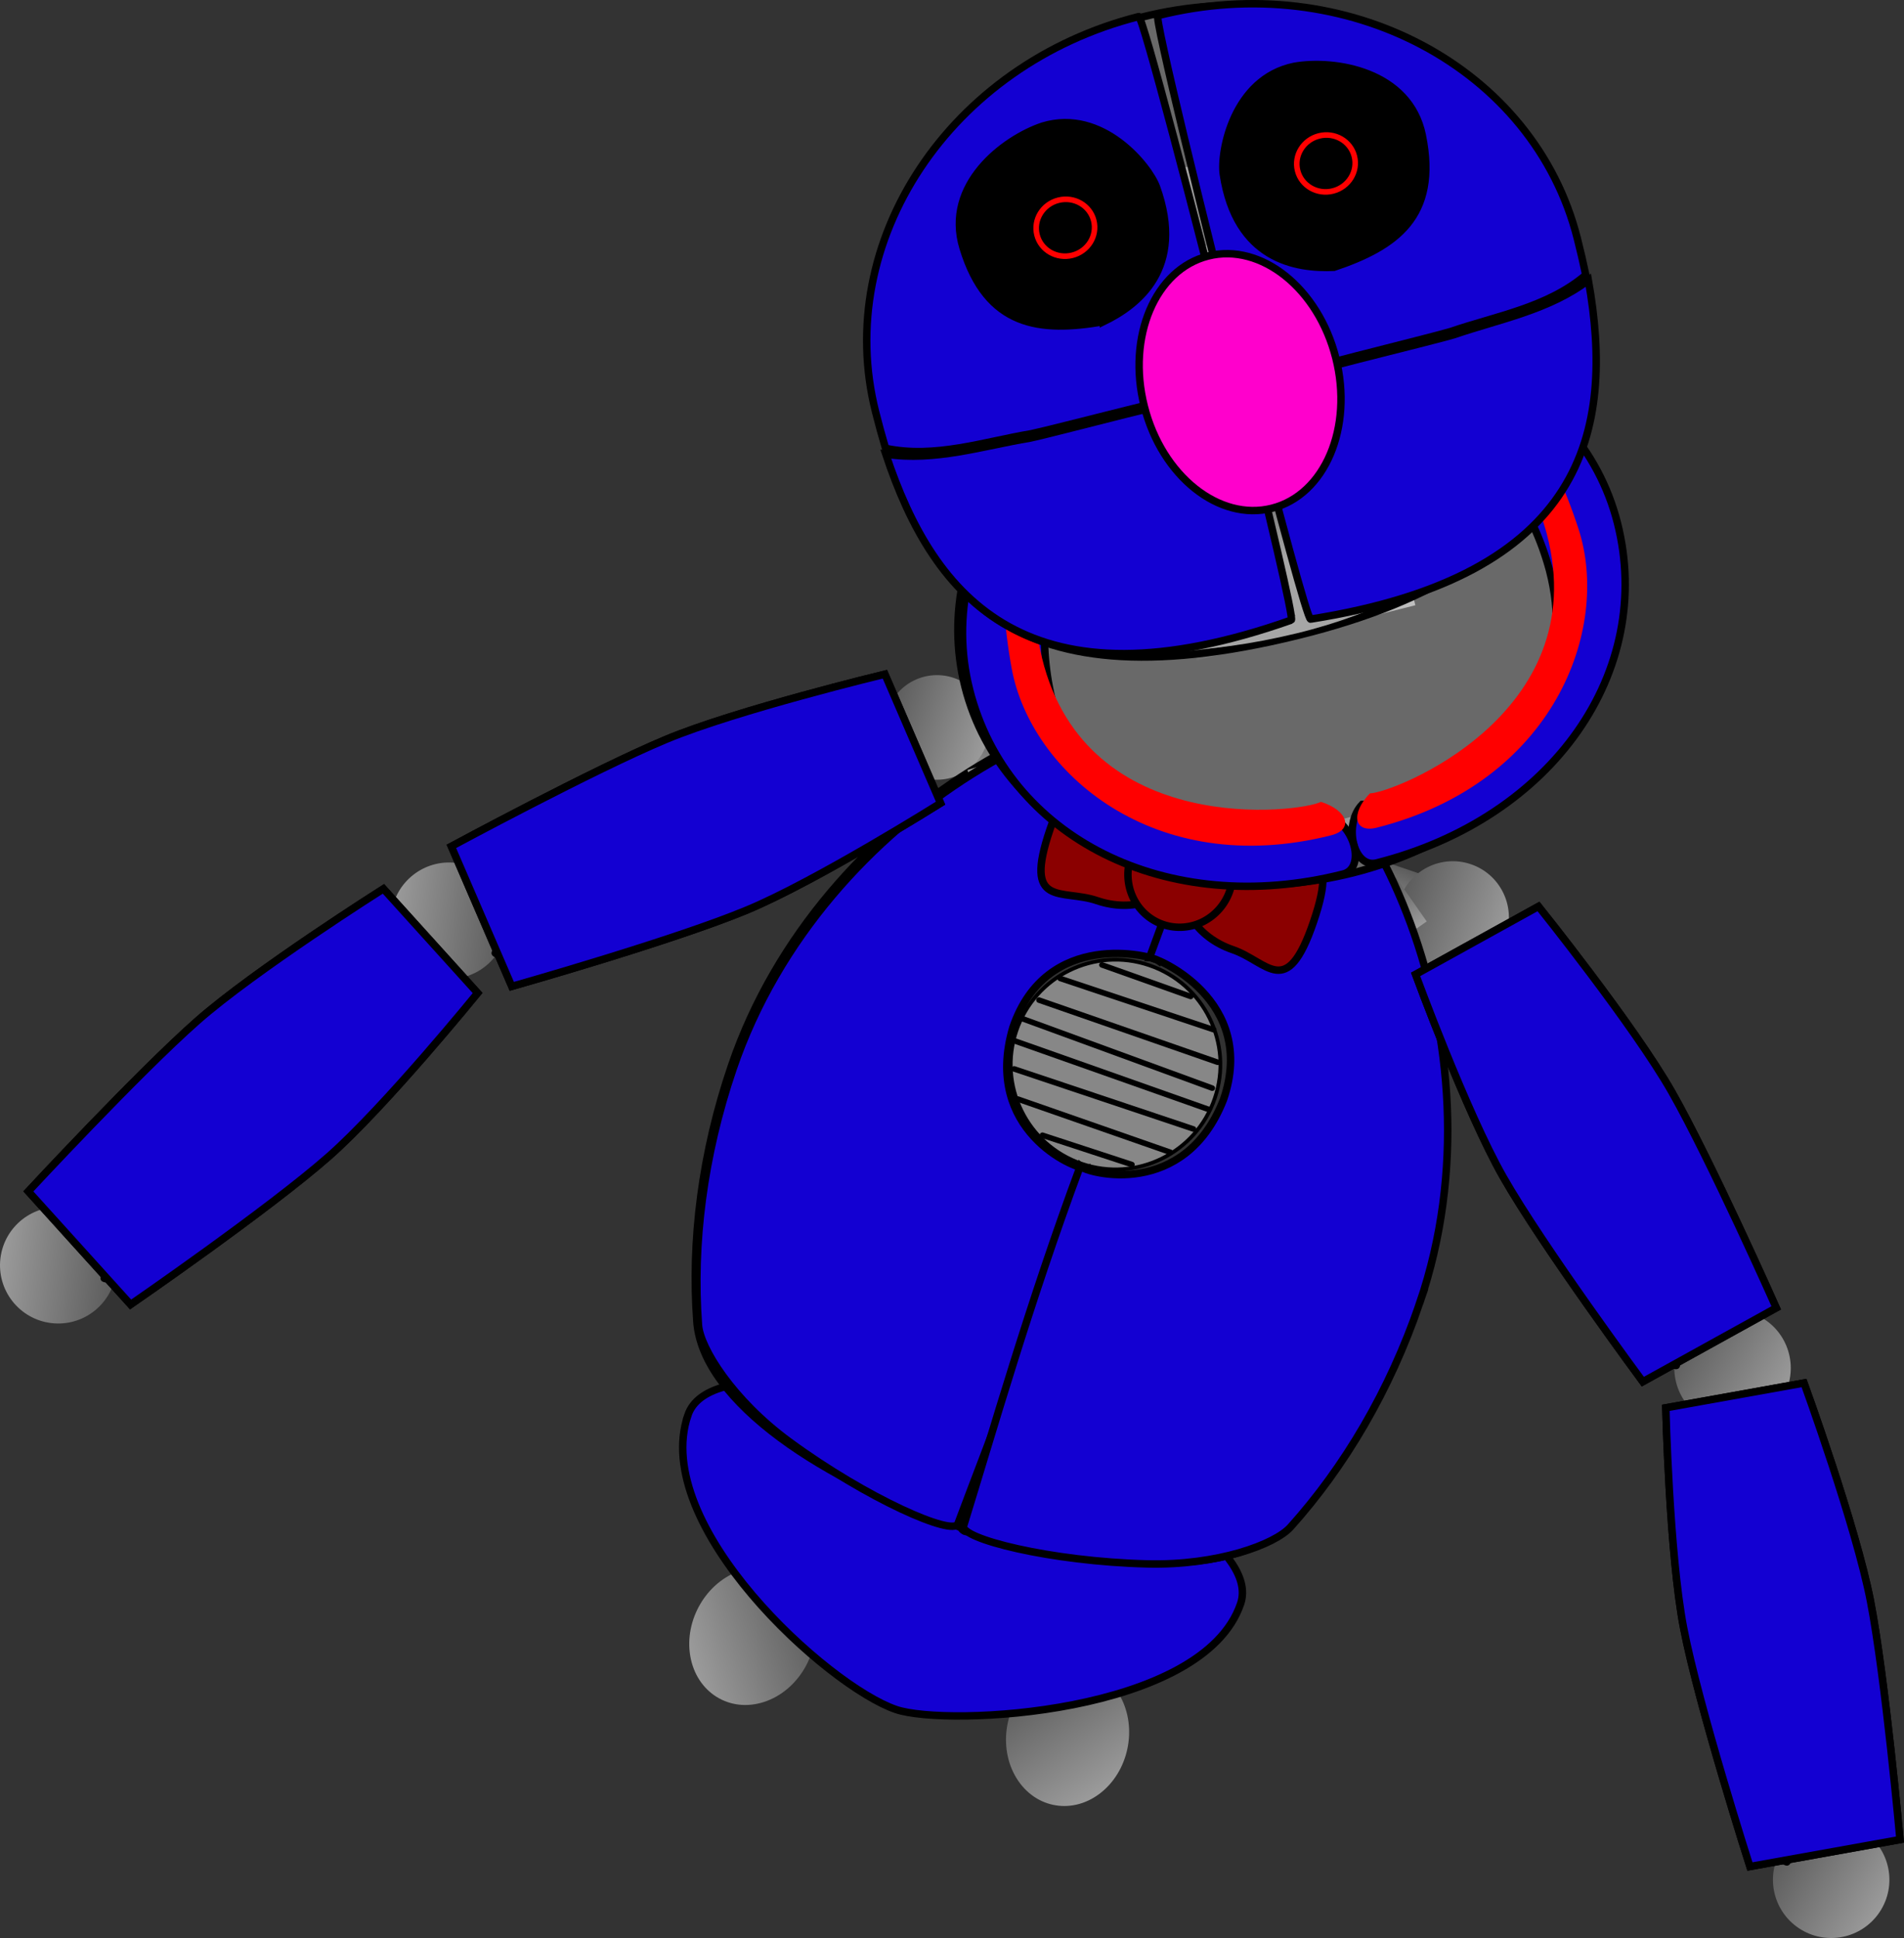 <svg version="1.1" xmlns="http://www.w3.org/2000/svg" xmlns:xlink="http://www.w3.org/1999/xlink" width="511.457" height="520.461" viewBox="0,0,511.457,520.461"><rect x="0" y="0" width="511.457" height="520.461" fill="#333333" stroke="none"/><defs><linearGradient x1="-61.591" y1="203.108" x2="-66.239" y2="216.722" gradientUnits="userSpaceOnUse" id="color-1"><stop offset="0" stop-color="#5c5c5c"/><stop offset="1" stop-color="#9b9b9b"/></linearGradient><linearGradient x1="-144.153" y1="179.916" x2="-117.574" y2="188.991" gradientUnits="userSpaceOnUse" id="color-2"><stop offset="0" stop-color="#5c5c5c"/><stop offset="1" stop-color="#9b9b9b"/></linearGradient><linearGradient x1="-163.777" y1="423.107" x2="-197.117" y2="433.934" gradientUnits="userSpaceOnUse" id="color-3"><stop offset="0" stop-color="#5c5c5c"/><stop offset="1" stop-color="#9b9b9b"/></linearGradient><linearGradient x1="-6.548" y1="230.578" x2="21.951" y2="240.308" gradientUnits="userSpaceOnUse" id="color-4"><stop offset="0" stop-color="#5c5c5c"/><stop offset="1" stop-color="#9b9b9b"/></linearGradient><linearGradient x1="-105.663" y1="440.796" x2="-85.906" y2="469.752" gradientUnits="userSpaceOnUse" id="color-5"><stop offset="0" stop-color="#5c5c5c"/><stop offset="1" stop-color="#9b9b9b"/></linearGradient><linearGradient x1="-50.211" y1="254.626" x2="-41.961" y2="266.411" gradientUnits="userSpaceOnUse" id="color-6"><stop offset="0" stop-color="#5c5c5c"/><stop offset="1" stop-color="#9b9b9b"/></linearGradient><linearGradient x1="-93.468" y1="241.304" x2="-107.203" y2="245.583" gradientUnits="userSpaceOnUse" id="color-7"><stop offset="0" stop-color="#5c5c5c"/><stop offset="1" stop-color="#9b9b9b"/></linearGradient><linearGradient x1="-111.832" y1="337.536" x2="-95.625" y2="343.069" gradientUnits="userSpaceOnUse" id="color-8"><stop offset="0" stop-color="#5c5c5c"/><stop offset="1" stop-color="#9b9b9b"/></linearGradient><linearGradient x1="-111.257" y1="170.051" x2="38.164" y2="132.247" gradientUnits="userSpaceOnUse" id="color-9"><stop offset="0" stop-color="#6c6c6c"/><stop offset="1" stop-color="#c4c4c4"/></linearGradient><linearGradient x1="-68.945" y1="135.627" x2="-10.173" y2="120.757" gradientUnits="userSpaceOnUse" id="color-10"><stop offset="0" stop-color="#6e6e6e"/><stop offset="1" stop-color="#c0c0c0"/></linearGradient><linearGradient x1="-63.972" y1="33.954" x2="-55.529" y2="67.325" gradientUnits="userSpaceOnUse" id="color-11"><stop offset="0" stop-color="#a6a6a6"/><stop offset="1" stop-color="#707070"/></linearGradient><linearGradient x1="-58.867" y1="55.18" x2="-42.611" y2="119.431" gradientUnits="userSpaceOnUse" id="color-12"><stop offset="0" stop-color="#a6a6a6"/><stop offset="1" stop-color="#707070"/></linearGradient><linearGradient x1="-104.424" y1="48.885" x2="-65.224" y2="122.305" gradientUnits="userSpaceOnUse" id="color-13"><stop offset="0" stop-color="#a6a6a6"/><stop offset="1" stop-color="#707070"/></linearGradient><linearGradient x1="-21.654" y1="30.593" x2="-21.22" y2="113.822" gradientUnits="userSpaceOnUse" id="color-14"><stop offset="0" stop-color="#a6a6a6"/><stop offset="1" stop-color="#707070"/></linearGradient><linearGradient x1="-46.143" y1="104.426" x2="-41.48" y2="122.854" gradientUnits="userSpaceOnUse" id="color-15"><stop offset="0" stop-color="#a6a6a6"/><stop offset="1" stop-color="#707070"/></linearGradient><linearGradient x1="-45.202" y1="121.676" x2="-40.659" y2="139.632" gradientUnits="userSpaceOnUse" id="color-16"><stop offset="0" stop-color="#707070"/><stop offset="1" stop-color="#a6a6a6"/></linearGradient><linearGradient x1="95.898" y1="485.916" x2="122.774" y2="501.92" gradientUnits="userSpaceOnUse" id="color-17"><stop offset="0" stop-color="#5c5c5c"/><stop offset="1" stop-color="#9b9b9b"/></linearGradient><linearGradient x1="69.403" y1="348.49" x2="96.279" y2="364.494" gradientUnits="userSpaceOnUse" id="color-18"><stop offset="0" stop-color="#5c5c5c"/><stop offset="1" stop-color="#9b9b9b"/></linearGradient><linearGradient x1="38.977" y1="299.393" x2="51.552" y2="292.438" gradientUnits="userSpaceOnUse" id="color-19"><stop offset="0" stop-color="#5c5c5c"/><stop offset="1" stop-color="#9b9b9b"/></linearGradient><linearGradient x1="88.348" y1="426.478" x2="102.493" y2="423.94" gradientUnits="userSpaceOnUse" id="color-20"><stop offset="0" stop-color="#5c5c5c"/><stop offset="1" stop-color="#9b9b9b"/></linearGradient><linearGradient x1="-351.389" y1="330.777" x2="-382.441" y2="327.003" gradientUnits="userSpaceOnUse" id="color-21"><stop offset="0" stop-color="#5c5c5c"/><stop offset="1" stop-color="#9b9b9b"/></linearGradient><linearGradient x1="-246.381" y1="238.25" x2="-277.433" y2="234.476" gradientUnits="userSpaceOnUse" id="color-22"><stop offset="0" stop-color="#5c5c5c"/><stop offset="1" stop-color="#9b9b9b"/></linearGradient><linearGradient x1="-192.283" y1="218.012" x2="-197.979" y2="204.819" gradientUnits="userSpaceOnUse" id="color-23"><stop offset="0" stop-color="#5c5c5c"/><stop offset="1" stop-color="#9b9b9b"/></linearGradient><linearGradient x1="-309.065" y1="288.367" x2="-318.704" y2="277.709" gradientUnits="userSpaceOnUse" id="color-24"><stop offset="0" stop-color="#5c5c5c"/><stop offset="1" stop-color="#9b9b9b"/></linearGradient></defs><g transform="translate(382.557,10.901)"><g data-paper-data="{&quot;isPaintingLayer&quot;:true}" fill-rule="nonzero" stroke-linejoin="miter" stroke-miterlimit="10" stroke-dasharray="" stroke-dashoffset="0" style="mix-blend-mode: normal"><path d="M-134.956,193.26l4.648,-13.614l137.434,46.924l-4.648,13.614z" fill="url(#color-1)" stroke="none" stroke-width="0" stroke-linecap="butt"/><path d="M-117.574,188.991c-2.506,7.34 -10.487,11.258 -17.827,8.752c-7.34,-2.506 -11.258,-10.487 -8.752,-17.827c2.506,-7.34 10.487,-11.258 17.827,-8.752c7.34,2.506 11.258,10.487 8.752,17.827z" fill="url(#color-2)" stroke="none" stroke-width="0" stroke-linecap="butt"/><path d="M-197.117,433.934c-1.726,-9.747 4.338,-20.072 13.545,-23.062c9.207,-2.99 18.069,2.487 19.795,12.234c1.726,9.747 -4.338,20.072 -13.545,23.062c-9.207,2.99 -18.069,-2.487 -19.795,-12.234z" data-paper-data="{&quot;index&quot;:null}" fill="url(#color-3)" stroke="none" stroke-width="0" stroke-linecap="butt"/><path d="M21.951,240.308c-2.687,7.87 -11.245,12.071 -19.115,9.384c-7.87,-2.687 -12.071,-11.245 -9.384,-19.115c2.687,-7.87 11.245,-12.071 19.115,-9.384c7.87,2.687 12.071,11.245 9.384,19.115z" fill="url(#color-4)" stroke="none" stroke-width="0" stroke-linecap="butt"/><path d="M-85.906,469.752c-7.326,6.656 -17.688,5.57 -23.144,-2.426c-5.456,-7.996 -3.939,-19.874 3.387,-26.53c7.326,-6.656 17.688,-5.57 23.144,2.426c5.456,7.996 3.939,19.874 -3.387,26.53z" fill="url(#color-5)" stroke="none" stroke-width="0" stroke-linecap="butt"/><path d="M-197.764,369.127c10.13,-29.67 158.584,21.017 148.454,50.687c-10.13,29.67 -78.802,33.08 -92.569,28.379c-18.305,-6.25 -66.015,-49.396 -55.885,-79.066z" fill="#1300d2" stroke="#000000" stroke-width="2" stroke-linecap="butt"/><path d="M-50.206,179.358c28.813,10.764 72.862,88.558 48.841,158.911c-7.832,22.938 -19.574,42.959 -33.612,58.924c-29.019,33.002 -157.187,-10.035 -160.385,-53.145c-1.607,-21.671 1.293,-45.295 9.328,-68.83c24.021,-70.353 101.803,-108.571 135.828,-95.86z" fill="#696969" stroke="#000000" stroke-width="2" stroke-linecap="butt"/><path d="M-92.861,284.481l85.3,-59.711l8.25,11.785l-85.3,59.711z" fill="url(#color-6)" stroke="none" stroke-width="0" stroke-linecap="butt"/><path d="M-91.717,295.288l-30.972,-99.41l13.734,-4.279l30.972,99.41z" data-paper-data="{&quot;index&quot;:null}" fill="url(#color-7)" stroke="none" stroke-width="0" stroke-linecap="butt"/><path d="M-131.863,396.204l40.062,-117.337l16.207,5.533l-40.062,117.337z" fill="url(#color-8)" stroke="none" stroke-width="0" stroke-linecap="butt"/><path d="M-72.852,284.238c1.286,-2.224 3.51,-0.938 3.51,-0.938l1.717,1.063c0.77,0.718 1.54,1.435 2.31,2.153c3.405,5.387 6.235,11.941 8.758,18.204c1.999,-0.265 3.943,-1.021 5.763,-2.465c4.255,-3.376 2.873,-9.163 3.707,-13.735c1.016,-5.57 4.341,-10.534 5.492,-16.083c1.677,-8.084 -1.477,-18.107 -4.408,-25.592c-2.767,-7.237 -11.255,-11.148 -12.894,-18.522c-1.381,-6.216 2.701,-11.913 2.49,-17.927c-1.102,2.182 -2.601,4.118 -4.627,5.696c-4.999,3.893 -13.608,6.441 -19.658,7.784c-3.928,0.872 -10.495,0.423 -14.043,2.522c-2.729,1.615 -4.234,4.723 -6.394,7.045c-8.484,9.123 -20.52,18.737 -11.424,31.365c2.044,2.838 3.963,4.816 7.317,5.886l1.085,0.37c0,0 2.431,0.83 1.601,3.261c-0.83,2.431 -3.261,1.601 -3.261,1.601l-1.085,-0.37c-8.704,-3.113 -18.07,-16.232 -13.821,-25.969c3.197,-7.326 10.466,-13.88 15.825,-19.643c0.62,-0.667 7.153,-7.741 7.601,-8.004c4.155,-2.437 10.896,-2.069 15.488,-3.081c5.376,-1.185 13.222,-3.454 17.694,-6.884c4.291,-3.292 5.486,-9.413 5.647,-15.894c-1.477,-6.206 -3.805,-12.215 -7.337,-17.174c0,0 -1.481,-2.099 0.618,-3.58c2.099,-1.481 3.58,0.618 3.58,0.618c0.923,1.319 1.779,2.705 2.569,4.143c-0.01,-0.607 -0.011,-1.19 0.002,-1.746c0,0 0.059,-2.568 2.627,-2.51c2.568,0.059 2.509,2.627 2.509,2.627c-0.108,4.748 0.405,10.442 0.381,16.083c1.255,5.029 1.968,10.183 2.21,15.092c0.295,5.987 -3.702,11.707 -2.555,17.69c0.684,3.565 5.148,5.895 7.326,8.381c2.348,2.681 4.005,5.962 5.316,9.276c3.291,8.493 6.527,19.351 4.657,28.475c-1.139,5.558 -4.499,10.536 -5.493,16.09c-1.099,6.142 0.193,12.118 -5.46,16.663c-2.274,1.828 -4.666,2.886 -7.112,3.37c0.047,0.118 0.093,0.235 0.139,0.352c1.793,4.526 2.406,8.883 5.6,12.732c9.945,11.983 18.854,-7.505 19.786,-15.622c-0.42,-22.108 -2.593,-45.945 15.544,-62.603c2.595,-2.384 5.62,-3.9 8.727,-5.308c-0.277,1.26 0.43,2.554 1.68,2.98c0.144,0.049 0.29,0.085 0.436,0.108c0.065,0.459 0.253,0.891 0.541,1.251c-2.852,1.26 -5.629,2.636 -7.911,4.754c-16.944,15.733 -14.226,38.385 -13.885,59.068c-0.614,5.239 -1.596,11.416 -4.815,15.803c-6.141,8.371 -16.86,11.293 -24.05,2.855c-3.645,-4.278 -4.437,-9.077 -6.429,-14.127c-0.263,-0.666 -0.528,-1.344 -0.798,-2.03c-5.895,-0.598 -11.827,-3.61 -16.944,-6.433c-0.935,-0.628 -1.87,-1.256 -2.805,-1.885l0.062,0.115c0,0 -2.431,-0.83 -1.601,-3.261c0.83,-2.431 3.261,-1.601 3.261,-1.601l1.147,0.485c0.871,0.587 1.742,1.174 2.612,1.761c3.543,1.946 7.799,4.347 12.105,5.365c-2.063,-5.084 -4.355,-10.254 -7.039,-14.532c-0.613,-0.553 -1.226,-1.106 -1.84,-1.659l-0.813,-0.399c0,0 -2.224,-1.286 -0.938,-3.51z" fill="#000000" stroke="none" stroke-width="0.5" stroke-linecap="butt"/><path d="M-97.346,291.963c0.333,2.547 -2.214,2.88 -2.214,2.88l-1.75,0.097c-5.2,2.463 -9.256,6.816 -13.688,10.52c-16.126,13.35 -38.823,3.323 -41.646,-17.248c-1.586,-11.554 8.482,-25.161 16.975,-31.602c13.257,-11.341 18.235,-23.151 19.486,-40.288c0.318,-4.359 0.18,-11.28 -2.613,-15.54c0.793,-0.248 1.31,-0.849 1.31,-0.849c0.742,-0.886 1.58,-1.717 2.508,-2.417c2.787,3.956 3.699,9.307 3.941,14.359c0.955,19.988 -6.388,35.838 -21.407,48.735c-7.324,5.545 -14.212,15.142 -15.356,24.675c-0.319,2.658 1.023,5.31 2.15,7.551c1.997,3.973 3.864,8.822 7.907,11.273c7.986,4.841 16.808,3.026 23.452,-2.589c4.818,-4.027 9.118,-8.433 14.745,-11.203l3.322,-0.566c0,0 2.547,-0.333 2.88,2.214z" fill="#000000" stroke="none" stroke-width="0.5" stroke-linecap="butt"/><path d="M-80.498,286.934c2.431,0.83 1.601,3.261 1.601,3.261l-0.759,1.806c-3.568,4.643 -6.176,10.158 -10.194,14.456c-2.206,2.361 -7.254,4.895 -8.105,8.494c-0.876,3.703 1.623,8.133 3.003,11.355c3.113,7.268 7.715,13.651 11.009,20.877c0.139,2.942 0.76,6.058 -0.81,8.83c-5.66,9.988 -23.47,10.667 -33.449,13.052c-2.907,0.695 -6.424,-0.084 -8.799,1.731c-0.705,0.539 -0.291,1.753 -0.351,2.638c-0.313,4.633 -0.145,8.369 1.073,12.854c1.198,4.413 2.582,7.339 5.378,10.936c0,0 1.573,2.031 -0.458,3.604c-2.031,1.573 -3.604,-0.458 -3.604,-0.458c-3.185,-4.126 -4.911,-7.695 -6.276,-12.738c-1.222,-4.516 -3.66,-16.528 0.653,-20.518c0.686,-0.635 9.777,-2.709 11.188,-3.046c9.536,-2.279 30.907,-2.601 30.463,-15.667c-4.64,-9.674 -16.824,-23.182 -13.978,-34.801c1.189,-4.853 6.26,-7.405 9.349,-10.693c3.882,-4.133 6.394,-9.544 9.83,-14.032l-0.026,-0.339c0,0 0.83,-2.431 3.261,-1.601z" fill="#000000" stroke="none" stroke-width="0.5" stroke-linecap="butt"/><g><path d="M-128.958,298.126l22.577,-66.124l68.879,23.517l-22.577,66.124z" fill="#323232" stroke="none" stroke-width="0" stroke-linecap="butt"/><g stroke="#000000"><path d="M-73.795,248.343c14.715,5.024 22.571,21.026 17.547,35.741c-5.024,14.715 -21.026,22.571 -35.741,17.547c-14.715,-5.024 -22.571,-21.026 -17.547,-35.741c5.024,-14.715 21.026,-22.571 35.741,-17.547z" fill="#878787" stroke-width="1" stroke-linecap="butt"/><path d="M-56.532,265.634l-41.214,-13.761" fill="none" stroke-width="1.5" stroke-linecap="round"/><path d="M-55.482,274.368l-47.97,-16.689" fill="none" stroke-width="1.5" stroke-linecap="round"/><path d="M-107.944,262.66l51.019,18.66" fill="none" stroke-width="1.5" stroke-linecap="round"/><path d="M-109.868,268.673l52.042,18.389" fill="none" stroke-width="1.5" stroke-linecap="round"/><path d="M-62.717,256.7l-23.834,-8.472" fill="none" stroke-width="1.5" stroke-linecap="round"/><path d="M-68.138,298.566l-41.024,-14.317" data-paper-data="{&quot;index&quot;:null}" fill="none" stroke-width="1.5" stroke-linecap="round"/><path d="M-110.125,276.165l48.16,16.133" data-paper-data="{&quot;index&quot;:null}" fill="none" stroke-width="1.5" stroke-linecap="round"/><path d="M-78.495,301.852l-24.038,-7.873" data-paper-data="{&quot;index&quot;:null}" fill="none" stroke-width="1.5" stroke-linecap="round"/></g></g><path d="M-49.779,180.227c0.4,0.083 -8.979,26.212 -21.661,66.812c-1.675,-1.249 -30.008,-8.668 -39.054,18.056c-8.063,27.539 16.652,37.982 19.505,37.692c-11.735,37.617 -25.128,71.128 -34.273,95.556c-1.244,3.323 -24.209,-6.607 -45.319,-22.114c-15.184,-11.154 -23.89,-25.057 -24.354,-31.312c-1.608,-21.671 1.293,-45.295 9.328,-68.83c24.021,-70.353 101.803,-108.571 135.828,-95.86z" fill="#1300d2" stroke="#000000" stroke-width="2" stroke-linecap="butt"/><path d="M-1.196,339.05c-8.036,23.535 -20.188,44 -34.714,60.163c-4.193,4.666 -19.583,10.341 -38.418,9.88c-26.186,-0.641 -50.428,-6.829 -49.38,-10.219c7.704,-24.921 17.602,-59.625 31.322,-96.564c2.08,1.975 28.021,8.827 38.484,-17.893c9.186,-26.677 -17.768,-38.134 -19.857,-38.17c14.796,-39.878 23.354,-66.287 23.722,-66.108c34.693,10.751 72.862,88.558 48.841,158.911z" fill="#1300d2" stroke="#000000" stroke-width="2" stroke-linecap="butt"/><g fill="#8b0000" stroke="#000000" stroke-width="2" stroke-linecap="butt"><path d="M-66.136,223.549c-2.506,7.34 -12.229,10.664 -21.717,7.424c-9.488,-3.239 -19.907,2.122 -12.642,-19.155c7.486,-21.926 12.229,-10.664 21.717,-7.424c9.488,3.239 15.148,11.815 12.642,19.155z"/><path d="M-42.371,217.548c9.488,3.239 20.128,-2.771 12.642,19.155c-7.265,21.277 -12.229,10.664 -21.717,7.424c-9.488,-3.239 -15.148,-11.815 -12.642,-19.155c2.506,-7.34 12.229,-10.664 21.717,-7.424z" data-paper-data="{&quot;index&quot;:null}"/><path d="M-52.198,228.308c-2.567,7.519 -10.598,11.582 -17.938,9.076c-7.34,-2.506 -11.209,-10.633 -8.641,-18.151c2.567,-7.519 10.598,-11.582 17.938,-9.076c7.34,2.506 11.209,10.633 8.641,18.151z"/></g><path d="M-55.324,80.042c47.588,-12.04 94.29,10.311 104.312,49.921c10.022,39.611 -20.432,81.482 -68.02,93.522c-47.588,12.04 -94.29,-10.311 -104.312,-49.921c-10.022,-39.611 20.432,-81.482 68.02,-93.522z" fill="#696969" stroke="#000000" stroke-width="2" stroke-linecap="butt"/><path d="M-51.752,91.049c41.261,-10.439 81.518,8.006 89.916,41.198c8.398,33.192 -18.243,68.563 -59.505,79.002c-41.261,10.439 -81.518,-8.006 -89.916,-41.198c-8.398,-33.192 18.243,-68.563 59.505,-79.002z" fill="none" stroke="url(#color-9)" stroke-width="4.5" stroke-linecap="butt"/><g stroke="#000000" stroke-linecap="butt"><path d="M51.931,129.572c10.022,39.611 -17.115,79.23 -64.703,91.27c-6.131,1.551 -9.089,-10.273 -3.853,-15.711c6.054,-0.05 63.004,-14.391 50.276,-62.95c-18.145,-67.002 -110.899,-56.239 -86.032,-62.531c47.588,-12.04 94.29,10.311 104.312,49.921z" data-paper-data="{&quot;index&quot;:null}" fill="#1300d2" stroke-width="2"/><path d="M-12.717,211.37c-6.131,1.551 -7.094,-3.772 -1.858,-9.21c6.054,-0.05 60.268,-21.055 47.539,-69.614c-18.145,-67.002 -110.157,-56.077 -85.29,-62.368c47.588,-12.04 79.531,17.033 93.801,60.988c8.726,26.881 -6.604,68.164 -54.192,80.204z" data-paper-data="{&quot;index&quot;:null}" fill="#ff0000" stroke-width="0"/></g><g stroke="#000000" stroke-linecap="butt"><path d="M-122.096,174.308c-10.022,-39.611 20.432,-81.482 68.02,-93.522c24.867,-6.291 -61.845,28.352 -45.943,95.921c12.476,57.292 78.248,27.974 74.164,31.466c7.192,2.293 10.214,14.101 4.082,15.653c-47.588,12.04 -90.302,-9.906 -100.323,-49.517z" fill="#1300d2" stroke-width="2"/><path d="M-110.79,168.639c-8.351,-45.453 5.922,-86.218 53.51,-98.258c24.867,-6.291 -61.27,27.856 -45.368,95.425c11.896,48.769 69.576,41.465 74.926,38.629c7.192,2.293 8.877,7.434 2.746,8.985c-47.588,12.04 -80.707,-16.985 -85.814,-44.781z" data-paper-data="{&quot;index&quot;:null}" fill="#ff0000" stroke-width="0"/></g><g stroke="none" stroke-width="0" stroke-linecap="butt"><path d="M-61.132,166.507l-15.626,-61.761l58.772,-14.87l15.626,61.761z" fill="url(#color-10)"/><path d="M-22.282,112.692l-4.536,-17.93l6.973,-1.764l4.536,17.93z" fill="#ffffff"/><path d="M-17.116,133.113l-4.536,-17.93l6.973,-1.764l4.537,17.93z" fill="#ffffff"/><path d="M-12.075,153.035l-4.537,-17.93l6.973,-1.764l4.536,17.93z" fill="#ffffff"/><path d="M-68.729,123.913l-4.536,-17.93l6.973,-1.764l4.536,17.93z" fill="#ffffff"/><path d="M-63.562,144.334l-4.537,-17.93l6.973,-1.764l4.536,17.93z" fill="#ffffff"/><path d="M-58.522,164.257l-4.536,-17.93l6.973,-1.764l4.537,17.93z" fill="#ffffff"/><path d="M-30.363,157.556l-1.512,-5.977l13.448,-3.402l1.512,5.977z" fill="#ffffff"/><path d="M-45.895,161.38l-1.512,-5.977l13.448,-3.402l1.512,5.977z" fill="#ffffff"/></g><path d="M-75.913,-6.279c50.592,-12.8 101.009,13.989 112.608,59.835c11.599,45.846 5.824,87.378 -70.603,106.188c-80.73,19.869 -101.009,-13.989 -112.608,-59.835c-11.599,-45.846 20.011,-93.388 70.603,-106.188z" fill="#696969" stroke="#000000" stroke-width="2" stroke-linecap="butt"/><path d="M-91.141,76.335l-8.443,-33.371l71.224,-18.02l8.443,33.371z" fill="url(#color-11)" stroke="#000000" stroke-width="0" stroke-linecap="butt"/><path d="M-68.511,125.984l-16.256,-64.251l51.799,-13.105l16.256,64.251z" fill="url(#color-12)" stroke="none" stroke-width="0" stroke-linecap="butt"/><path d="M-70.889,125.33l-39.2,-73.42l11.33,-6.049l39.2,73.42z" fill="url(#color-13)" stroke="none" stroke-width="0" stroke-linecap="butt"/><path d="M-27.642,113.855l-0.433,-83.228l12.844,-0.067l0.433,83.228z" data-paper-data="{&quot;index&quot;:null}" fill="url(#color-14)" stroke="none" stroke-width="0" stroke-linecap="butt"/><path d="M-82.073,133.124l-4.663,-18.429l81.185,-20.54l4.663,18.429z" fill="url(#color-15)" stroke="none" stroke-width="0" stroke-linecap="butt"/><path d="M-93.091,141.054c-2.158,1.393 -3.551,-0.766 -3.551,-0.766l-0.463,-0.786c-1.875,-2.043 -3.894,-5.045 -6.294,-6.554c-0.927,-0.583 -4.083,-1.123 -4.789,-1.434c-9.702,-4.278 -25.794,-12.326 -20.717,-25.296c2.964,-1.869 12.781,-5.552 12.521,-10.441c-0.369,-6.941 -6.393,-11.12 -5.074,-18.833c1.527,-8.934 10.026,-15.62 16.285,-21.594c0,0 1.858,-1.773 3.632,0.085c1.773,1.858 -0.085,3.632 -0.085,3.632c-5.274,5.032 -13.478,11.146 -14.76,18.699c-1.594,9.386 10.046,16.294 1.839,25.263c-0.868,0.949 -1.982,1.647 -3.056,2.355c-1.587,1.046 -5.507,3.136 -7.376,4.151c-1.152,3.179 2.475,6.838 4.558,8.942c5.488,5.541 13.371,6.166 19.641,10.052c2.919,1.81 5.172,5.006 7.461,7.5l0.995,1.475c0,0 1.393,2.158 -0.766,3.551z" fill="#000000" stroke="none" stroke-width="0.5" stroke-linecap="butt"/><path d="M-109.507,153.695c-2.507,0.559 -3.066,-1.949 -3.066,-1.949l-0.162,-0.898c-1.051,-2.566 -1.905,-6.081 -3.633,-8.328c-0.667,-0.868 -3.441,-2.468 -3.995,-3.004c-7.619,-7.374 -19.926,-20.5 -10.668,-30.907c3.428,-0.726 13.913,-0.78 15.363,-5.456c2.059,-6.639 -2.144,-12.646 1.766,-19.425c4.528,-7.851 14.818,-11.179 22.758,-14.613c0,0 2.358,-1.02 3.377,1.338c1.02,2.358 -1.338,3.377 -1.338,3.377c-6.691,2.893 -16.505,5.786 -20.325,12.426c-4.748,8.252 3.778,18.765 -7.028,24.335c-1.143,0.589 -2.43,0.858 -3.683,1.15c-1.851,0.432 -6.253,1.034 -8.357,1.338c-2.182,2.583 -0.048,7.272 1.177,9.967c3.228,7.099 10.407,10.417 14.941,16.235c2.112,2.709 3.117,6.488 4.4,9.62l0.423,1.728c0,0 0.559,2.507 -1.949,3.066z" fill="#000000" stroke="none" stroke-width="0.5" stroke-linecap="butt"/><path d="M5.497,110.634l0.174,-1.771c0.828,-3.282 1.289,-7.165 2.996,-10.146c3.667,-6.401 10.305,-10.699 12.497,-18.183c0.832,-2.841 2.282,-7.785 -0.243,-10.034c-2.127,-0.003 -6.569,0.022 -8.463,-0.143c-1.281,-0.112 -2.593,-0.197 -3.808,-0.618c-11.485,-3.987 -4.531,-15.599 -10.397,-23.097c-4.72,-6.033 -14.844,-7.511 -21.877,-9.429c0,0 -2.478,-0.676 -1.802,-3.154c0.676,-2.478 3.154,-1.802 3.154,-1.802c8.346,2.278 19.003,4.118 24.595,11.251c4.828,6.158 1.517,12.699 4.493,18.98c2.096,4.425 12.484,2.996 15.98,3.231c10.635,8.994 0.307,23.728 -6.194,32.105c-0.473,0.609 -2.992,2.585 -3.531,3.539c-1.394,2.469 -1.742,6.069 -2.42,8.758l-0.034,0.912c0,0 -0.199,2.561 -2.76,2.362c-2.561,-0.199 -2.362,-2.76 -2.362,-2.76z" data-paper-data="{&quot;index&quot;:null}" fill="#000000" stroke="none" stroke-width="0.5" stroke-linecap="butt"/><path d="M25.139,114.936l-0.45,-1.721c-0.361,-3.366 -1.274,-7.168 -0.705,-10.555c1.222,-7.275 5.959,-13.607 5.423,-21.387c-0.204,-2.954 -0.556,-8.094 -3.704,-9.328c-1.996,0.734 -6.155,2.297 -7.988,2.798c-1.241,0.339 -2.501,0.714 -3.787,0.74c-12.155,0.24 -9.655,-13.063 -17.756,-18.064c-6.518,-4.024 -16.527,-1.902 -23.789,-1.265c0,0 -2.559,0.224 -2.783,-2.335c-0.224,-2.559 2.335,-2.783 2.335,-2.783c8.619,-0.755 19.253,-2.721 26.97,2.032c6.663,4.104 5.823,11.387 10.791,16.248c3.5,3.424 12.749,-1.515 16.109,-2.506c13.093,4.752 8.509,22.152 5.314,32.262c-0.232,0.736 -1.911,3.462 -2.086,4.543c-0.452,2.799 0.469,6.297 0.765,9.054l0.284,0.867c0,0 0.701,2.471 -1.77,3.172c-2.471,0.701 -3.172,-1.77 -3.172,-1.77z" data-paper-data="{&quot;index&quot;:null}" fill="#000000" stroke="none" stroke-width="0.5" stroke-linecap="butt"/><path d="M-0.545,26.219c3.563,14.084 -5.322,28.48 -19.846,32.155c-14.524,3.675 -29.187,-4.764 -32.75,-18.848c-3.563,-14.084 5.322,-28.48 19.846,-32.155c14.524,-3.675 29.187,4.764 32.75,18.848z" data-paper-data="{&quot;index&quot;:null}" fill="#000000" stroke="#000000" stroke-width="2" stroke-linecap="butt"/><path d="M-102.585,24.196c14.524,-3.675 29.187,4.764 32.75,18.848c3.563,14.084 -5.322,28.48 -19.846,32.155c-14.524,3.675 -29.187,-4.764 -32.75,-18.848c-3.563,-14.084 5.322,-28.48 19.846,-32.155z" fill="#000000" stroke="#000000" stroke-width="2" stroke-linecap="butt"/><path d="M-110.037,157.185l-4.543,-17.956l138.756,-35.106l4.543,17.956c0,0 -18.4,26.292 -62.989,37.107c-49.088,11.906 -75.767,-2.001 -75.767,-2.001z" fill="url(#color-16)" stroke="none" stroke-width="0" stroke-linecap="butt"/><path d="M-76.678,-6.448c1.048,-0.265 15.039,53.139 26.601,99.44c-0.658,-0.37 -1.317,-0.268 -1.317,-0.268c-11.505,1.857 -47.275,11.425 -54.194,12.87c-12.572,2.09 -25.861,6.709 -39.088,3.895c-0.956,-3.208 -1.84,-6.46 -2.668,-9.733c-11.599,-45.846 20.039,-93.395 70.665,-106.204zM-86.152,75.498c9.151,-4.424 22.132,-14.252 14.252,-36.159c-1.984,-5.514 -14.54,-21.236 -30.547,-16.383c-10.371,3.453 -26.578,15.756 -21.406,32.724c6.481,21.261 20.631,22.775 37.701,19.817z" fill="#1300d2" stroke="#000000" stroke-width="2" stroke-linecap="butt"/><path d="M-35.692,155.629c-70.265,24.787 -95.934,-5.379 -108.921,-44.569c13.143,2.044 26.179,-2.215 38.705,-4.295c7.115,-1.488 43.062,-11.229 54.447,-12.943c0,0 0.858,-0.134 1.341,-0.904c8.359,33.584 15.181,62.446 14.428,62.711z" fill="#1300d2" stroke="#000000" stroke-width="2" stroke-linecap="butt"/><path d="M-71.527,-6.7c50.626,-12.809 101.07,13.973 112.67,59.819c0.828,3.273 1.597,6.554 2.282,9.831c-10.298,8.766 -24.184,11.023 -36.237,15.163c-6.774,2.019 -42.789,10.614 -53.794,14.451c0,0 -0.628,0.224 -1.031,0.862c-11.848,-46.229 -24.937,-99.861 -23.89,-100.126zM-0.482,25.518c-3.519,-17.386 -23.628,-20.501 -34.393,-18.607c-16.388,3.343 -19.957,23.145 -19.08,28.939c3.485,23.018 19.579,25.49 29.733,25.03c16.423,-5.517 28.15,-13.577 23.74,-35.362z" data-paper-data="{&quot;index&quot;:null}" fill="#1300d2" stroke="#000000" stroke-width="2" stroke-linecap="butt"/><path d="M-30.504,155.367c-0.788,0.124 -8.512,-28.509 -17.131,-62.027c0.791,0.448 1.609,0.157 1.609,0.157c10.83,-3.907 47.085,-12.433 54.051,-14.508c12.008,-4.127 25.502,-6.58 36.091,-14.628c7.213,40.651 -1.021,79.395 -74.62,91.006z" data-paper-data="{&quot;index&quot;:null}" fill="#1300d2" stroke="#000000" stroke-width="2" stroke-linecap="butt"/><path d="M-58.019,57.855c14.205,-3.594 29.557,8.656 34.289,27.361c4.732,18.705 -2.946,36.782 -17.152,40.376c-14.205,3.594 -29.557,-8.656 -34.289,-27.361c-4.732,-18.705 2.947,-36.782 17.152,-40.376z" fill="#ff00cc" stroke="#000000" stroke-width="2" stroke-linecap="butt"/><path d="M-98.243,42.87c4.21,-1.065 8.459,1.381 9.492,5.463c1.033,4.082 -1.543,8.255 -5.752,9.32c-4.21,1.065 -8.459,-1.381 -9.492,-5.463c-1.033,-4.082 1.543,-8.255 5.752,-9.32z" fill="#000000" stroke="#ff0000" stroke-width="1.5" stroke-linecap="butt"/><path d="M-28.239,25.605c4.21,-1.065 8.459,1.381 9.492,5.463c1.033,4.082 -1.543,8.255 -5.752,9.32c-4.21,1.065 -8.459,-1.381 -9.492,-5.463c-1.033,-4.082 1.543,-8.255 5.752,-9.32z" fill="#000000" stroke="#ff0000" stroke-width="1.5" stroke-linecap="butt"/><g stroke-linecap="butt"><path d="M122.774,501.92c-4.419,7.422 -14.018,9.855 -21.44,5.436c-7.422,-4.419 -9.855,-14.018 -5.436,-21.44c4.419,-7.422 14.018,-9.855 21.44,-5.436c7.422,4.419 9.855,14.018 5.436,21.44z" fill="url(#color-17)" stroke="none" stroke-width="0"/><path d="M96.279,364.494c-4.419,7.422 -14.018,9.855 -21.44,5.436c-7.422,-4.419 -9.855,-14.018 -5.436,-21.44c4.419,-7.422 14.018,-9.855 21.44,-5.436c7.422,4.419 9.855,14.018 5.436,21.44z" fill="url(#color-18)" stroke="none" stroke-width="0"/><g><path d="M58.741,360.152c0,0 -26.885,-36.325 -37.495,-54.959c-10.014,-17.587 -23.54,-54.41 -23.54,-54.41l33.011,-18.256c0,0 25.619,31.925 35.804,49.812c10.466,18.381 28.06,57.992 28.06,57.992z" fill="#696969" stroke="#000000" stroke-width="2"/><path d="M69.733,353.408l-61.513,-108.03l12.575,-6.955l61.513,108.03z" fill="url(#color-19)" stroke="none" stroke-width="0"/><path d="M67.448,356.796c-2.026,-0.18 -2.883,-3.013 -2.883,-3.013l-1.492,-5.042c-0.232,-5.795 1.129,-9.919 1.599,-15.225c0.272,-3.065 -0.362,-6.61 -0.256,-9.753c0.095,-2.816 1.197,-5.221 0.375,-8.584c-1.922,-7.861 -9.21,-16.829 -14.851,-18.753c-3.64,-1.521 -7.18,-3.576 -10.823,-5.381c-3.266,-1.618 -6.562,-1.567 -9.85,-5.04c-3.251,-3.434 -5.457,-10.382 -6.613,-14.382c-3.153,-10.904 -1.198,-20.131 -4.139,-30.992c0,0 -0.741,-2.818 1.33,-2.479c2.071,0.339 2.812,3.158 2.812,3.158c2.772,10.782 1.028,20.133 4.107,30.874c0.549,1.914 2.35,8.177 4.256,10.175c1.188,1.245 4.384,2.084 5.11,2.36c4.312,1.642 8.733,4.459 13.09,6.282c7.747,2.804 17.09,14.375 19.752,25.008c1.057,4.221 -0.038,7.008 -0.16,10.523c-0.112,3.213 0.518,6.808 0.244,9.957c-0.413,4.739 -1.77,8.557 -1.686,13.633l1.249,4.023c0,0 0.856,2.833 -1.17,2.653z" fill="#000000" stroke="none" stroke-width="0.5"/><path d="M58.741,360.152c0,0 -26.885,-36.325 -37.495,-54.959c-10.014,-17.587 -23.54,-54.41 -23.54,-54.41l33.011,-18.256c0,0 25.619,31.925 35.804,49.812c10.466,18.381 28.06,57.992 28.06,57.992z" fill="#1300d2" stroke="#000000" stroke-width="2"/></g><g><path d="M87.51,490.365c0,0 -13.766,-43.044 -17.815,-64.102c-3.822,-19.875 -4.78,-59.091 -4.78,-59.091l37.129,-6.663c0,0 13.983,38.471 17.871,58.684c3.995,20.772 7.907,63.937 7.907,63.937z" fill="#696969" stroke="#000000" stroke-width="2"/><path d="M100.087,487.517l-23.478,-122.078l14.145,-2.538l23.478,122.078z" fill="url(#color-20)" stroke="none" stroke-width="0"/><path d="M96.833,489.989c-1.86,-0.823 -1.76,-3.781 -1.76,-3.781l0.21,-5.254c1.646,-5.562 4.26,-9.028 6.413,-13.9c1.243,-2.814 1.785,-6.375 2.896,-9.317c0.996,-2.635 2.813,-4.558 3.117,-8.007c0.71,-8.061 -3.305,-18.897 -8.027,-22.535c-2.957,-2.612 -5.648,-5.696 -8.516,-8.577c-2.572,-2.583 -5.709,-3.595 -7.704,-7.941c-1.973,-4.298 -1.826,-11.586 -1.634,-15.745c0.523,-11.339 5.344,-19.446 6.054,-30.676c0,0 0.205,-2.907 2.057,-1.919c1.852,0.988 1.647,3.895 1.647,3.895c-0.845,11.1 -5.506,19.393 -6.046,30.553c-0.096,1.989 -0.406,8.498 0.756,11.003c0.724,1.561 3.48,3.384 4.079,3.879c3.554,2.942 6.833,7.032 10.372,10.16c6.433,5.148 11.555,19.11 10.654,30.034c-0.358,4.337 -2.291,6.623 -3.538,9.911c-1.14,3.006 -1.7,6.613 -2.973,9.506c-1.916,4.354 -4.429,7.533 -5.983,12.365l-0.112,4.211c0,0 -0.101,2.958 -1.961,2.135z" fill="#000000" stroke="none" stroke-width="0.5"/><path d="M87.51,490.365c0,0 -13.766,-43.044 -17.815,-64.102c-3.822,-19.875 -4.78,-59.091 -4.78,-59.091l37.129,-6.663c0,0 13.983,38.471 17.871,58.684c3.995,20.772 7.907,63.937 7.907,63.937z" fill="#1300d2" stroke="#000000" stroke-width="2"/></g></g><g stroke-linecap="butt"><path d="M-365.028,313.364c8.575,1.042 14.681,8.838 13.639,17.413c-1.042,8.575 -8.838,14.681 -17.413,13.639c-8.575,-1.042 -14.681,-8.838 -13.639,-17.413c1.042,-8.575 8.838,-14.681 17.413,-13.639z" data-paper-data="{&quot;index&quot;:null}" fill="url(#color-21)" stroke="none" stroke-width="0"/><path d="M-260.02,220.837c8.575,1.042 14.681,8.838 13.639,17.413c-1.042,8.575 -8.838,14.681 -17.413,13.639c-8.575,-1.042 -14.681,-8.838 -13.639,-17.413c1.042,-8.575 8.838,-14.681 17.413,-13.639z" data-paper-data="{&quot;index&quot;:null}" fill="url(#color-22)" stroke="none" stroke-width="0"/><g data-paper-data="{&quot;index&quot;:null}"><path d="M-261.313,216.396c0,0 38.145,-20.58 57.667,-28.722c18.998,-7.924 58.792,-17.515 58.792,-17.515l14.953,34.632c0,0 -33.221,20.862 -51.9,28.652c-19.791,8.254 -63.277,20.553 -63.277,20.553z" fill="#696969" stroke="#000000" stroke-width="2"/><path d="M-255.347,228.746l114.736,-47.854l5.696,13.193l-114.736,47.854z" fill="url(#color-23)" stroke="none" stroke-width="0"/><path d="M-249.915,246.017c-1.713,-1.096 0.697,-2.814 0.697,-2.814l3.449,-2.419c3.17,-3.965 4.432,-7.816 7.003,-11.817c1.709,-2.659 4.406,-5.118 6.282,-7.729c2.053,-2.856 2.89,-5.73 6.308,-8.423c8.609,-6.785 23.078,-10.226 30.922,-7.707c4.562,1.222 9.782,1.698 14.198,3.035c0.744,0.225 3.785,1.517 5.487,1.258c2.73,-0.415 7.985,-4.269 9.59,-5.447c9.005,-6.614 13.344,-15.08 22.131,-21.915c0,0 2.31,-1.777 4.156,-0.778c1.846,0.998 -0.464,2.775 -0.464,2.775c-8.969,6.794 -13.065,15.291 -22.228,21.989c-3.361,2.457 -9.355,6.605 -14.028,7.334c-4.726,0.737 -7.302,-1.319 -10.875,-2.036c-3.986,-0.8 -8.043,-1.339 -11.854,-2.362c-5.641,-1.927 -16.891,0.711 -23.219,5.755c-2.708,2.158 -3.306,4.736 -4.953,7.021c-1.838,2.551 -4.508,4.969 -6.167,7.56c-2.873,4.486 -4.318,8.58 -8.046,13.023l-4.264,3.077c0,0 -2.41,1.718 -4.124,0.621z" fill="#000000" stroke="none" stroke-width="0.5"/><path d="M-261.313,216.396c0,0 38.145,-20.58 57.667,-28.722c18.998,-7.924 58.792,-17.515 58.792,-17.515l14.953,34.632c0,0 -33.221,20.862 -51.9,28.652c-19.791,8.254 -63.277,20.553 -63.277,20.553z" fill="#1300d2" stroke="#000000" stroke-width="2"/></g><g data-paper-data="{&quot;index&quot;:null}"><path d="M-374.944,309.05c0,0 29.493,-31.76 45.357,-45.751c15.438,-13.616 50.029,-35.501 50.029,-35.501l25.302,27.979c0,0 -24.741,30.442 -39.92,43.829c-16.082,14.184 -53.298,39.822 -53.298,39.822z" fill="#696969" stroke="#000000" stroke-width="2"/><path d="M-365.322,318.823l93.235,-82.229l9.639,10.659l-93.235,82.229z" fill="url(#color-24)" stroke="none" stroke-width="0"/><path d="M-354.62,333.427c-1.975,-0.487 -0.246,-2.889 -0.246,-2.889l2.487,-3.4c1.726,-4.774 1.681,-8.826 2.828,-13.442c0.762,-3.067 2.524,-6.263 3.461,-9.339c1.025,-3.365 0.893,-6.355 3.262,-10.005c5.968,-9.194 18.56,-17.108 26.797,-17.247c4.713,-0.311 9.808,-1.54 14.42,-1.695c0.777,-0.026 4.072,0.218 5.6,-0.575c2.451,-1.272 6.187,-6.611 7.327,-8.244c6.397,-9.16 7.781,-18.572 13.901,-27.871c0,0 1.616,-2.425 3.685,-2.074c2.069,0.351 0.453,2.777 0.453,2.777c-6.306,9.319 -7.45,18.682 -13.97,27.973c-2.392,3.408 -6.732,9.264 -10.922,11.458c-4.237,2.218 -7.338,1.101 -10.952,1.572c-4.031,0.525 -8.046,1.321 -11.983,1.578c-5.961,-0.01 -15.764,6.108 -20.132,12.92c-1.869,2.915 -1.607,5.548 -2.431,8.242c-0.92,3.007 -2.669,6.155 -3.407,9.142c-1.277,5.171 -1.328,9.513 -3.427,14.92l-3.047,4.285c0,0 -1.729,2.402 -3.704,1.915z" fill="#000000" stroke="none" stroke-width="0.5"/><path d="M-374.944,309.05c0,0 29.493,-31.76 45.357,-45.751c15.438,-13.616 50.029,-35.501 50.029,-35.501l25.302,27.979c0,0 -24.741,30.442 -39.92,43.829c-16.082,14.184 -53.298,39.822 -53.298,39.822z" fill="#1300d2" stroke="#000000" stroke-width="2"/></g></g></g></g></svg>